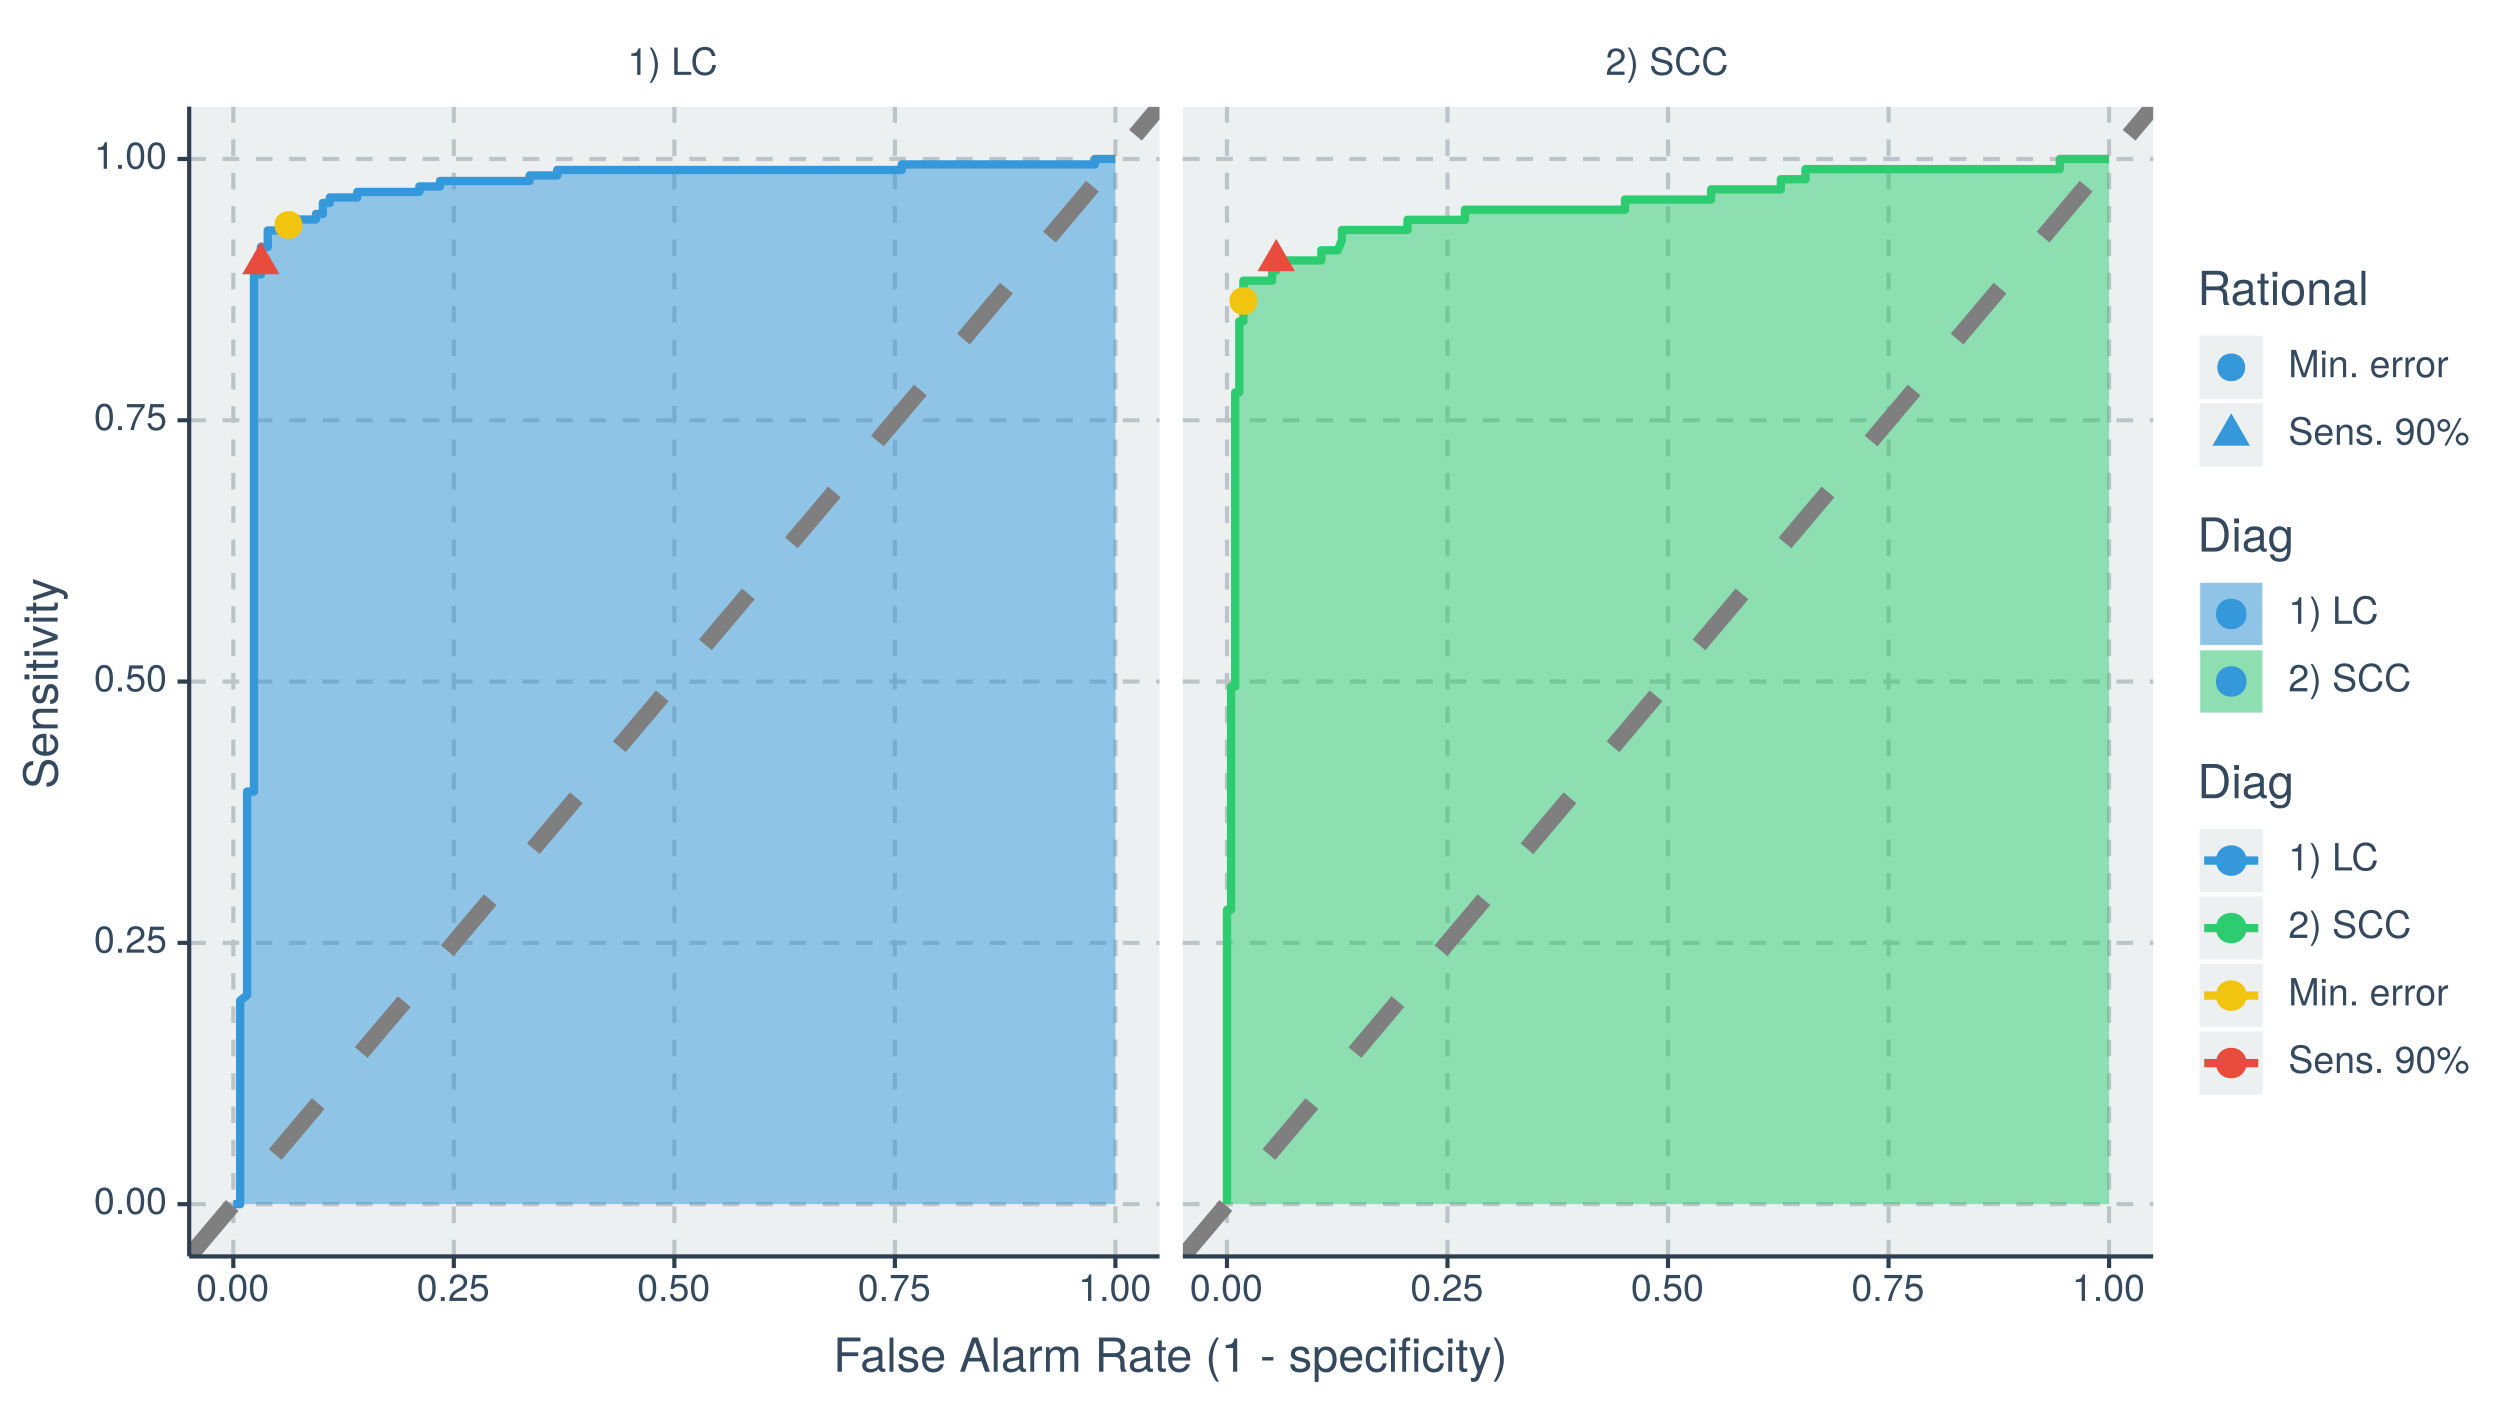 <?xml version="1.0" encoding="UTF-8"?>
<svg xmlns="http://www.w3.org/2000/svg" xmlns:xlink="http://www.w3.org/1999/xlink" width="640pt" height="360pt" viewBox="0 0 640 360" version="1.1">
<defs>
<g>
<symbol overflow="visible" id="glyph0-0">
<path style="stroke:none;" d=""/>
</symbol>
<symbol overflow="visible" id="glyph0-1">
<path style="stroke:none;" d="M 3.328 0 L 3.328 -6.797 L 2.766 -6.797 C 2.469 -5.75 2.281 -5.609 0.984 -5.453 L 0.984 -4.844 L 2.484 -4.844 L 2.484 0 Z M 3.328 0 "/>
</symbol>
<symbol overflow="visible" id="glyph0-2">
<path style="stroke:none;" d="M 2.453 -2.469 C 2.453 -3.984 1.859 -5.734 0.891 -7 L 0.359 -7 C 1.203 -5.625 1.672 -4.016 1.672 -2.469 C 1.672 -0.953 1.203 0.672 0.359 2.031 L 0.891 2.031 C 1.859 0.781 2.453 -0.969 2.453 -2.469 Z M 2.453 -2.469 "/>
</symbol>
<symbol overflow="visible" id="glyph0-3">
<path style="stroke:none;" d=""/>
</symbol>
<symbol overflow="visible" id="glyph0-4">
<path style="stroke:none;" d="M 5.109 0 L 5.109 -0.781 L 1.656 -0.781 L 1.656 -7 L 0.766 -7 L 0.766 0 Z M 5.109 0 "/>
</symbol>
<symbol overflow="visible" id="glyph0-5">
<path style="stroke:none;" d="M 6.5 -2.547 L 5.578 -2.547 C 5.359 -1.234 4.812 -0.609 3.625 -0.609 C 2.234 -0.609 1.359 -1.672 1.359 -3.422 C 1.359 -5.219 2.203 -6.375 3.547 -6.375 C 4.641 -6.375 5.219 -5.891 5.438 -4.828 L 6.344 -4.828 C 6.078 -6.359 5.188 -7.172 3.656 -7.172 C 1.531 -7.172 0.453 -5.453 0.453 -3.422 C 0.453 -1.375 1.562 0.172 3.609 0.172 C 5.328 0.172 6.281 -0.734 6.5 -2.547 Z M 6.5 -2.547 "/>
</symbol>
<symbol overflow="visible" id="glyph0-6">
<path style="stroke:none;" d="M 4.906 -4.812 C 4.906 -5.953 4.016 -6.797 2.719 -6.797 C 1.328 -6.797 0.531 -6.094 0.484 -4.438 L 1.328 -4.438 C 1.391 -5.578 1.859 -6.062 2.703 -6.062 C 3.469 -6.062 4.031 -5.516 4.031 -4.781 C 4.031 -4.25 3.719 -3.797 3.125 -3.438 L 2.234 -2.938 C 0.812 -2.141 0.406 -1.5 0.328 0 L 4.859 0 L 4.859 -0.828 L 1.281 -0.828 C 1.359 -1.391 1.672 -1.75 2.5 -2.234 L 3.469 -2.75 C 4.406 -3.266 4.906 -3.969 4.906 -4.812 Z M 4.906 -4.812 "/>
</symbol>
<symbol overflow="visible" id="glyph0-7">
<path style="stroke:none;" d="M 5.953 -1.922 C 5.953 -2.781 5.422 -3.422 4.469 -3.672 L 2.719 -4.141 C 1.875 -4.359 1.562 -4.641 1.562 -5.188 C 1.562 -5.891 2.188 -6.422 3.125 -6.422 C 4.234 -6.422 4.875 -5.906 4.875 -5 L 5.719 -5 C 5.719 -6.375 4.766 -7.172 3.156 -7.172 C 1.625 -7.172 0.672 -6.328 0.672 -5.062 C 0.672 -4.203 1.125 -3.672 2.047 -3.422 L 3.781 -2.969 C 4.656 -2.734 5.062 -2.375 5.062 -1.828 C 5.062 -1.062 4.484 -0.609 3.281 -0.609 C 1.953 -0.609 1.312 -1.281 1.312 -2.281 L 0.453 -2.281 C 0.453 -0.625 1.578 0.172 3.219 0.172 C 5 0.172 5.953 -0.672 5.953 -1.922 Z M 5.953 -1.922 "/>
</symbol>
<symbol overflow="visible" id="glyph0-8">
<path style="stroke:none;" d="M 4.859 -3.266 C 4.859 -5.625 4.109 -6.797 2.641 -6.797 C 1.172 -6.797 0.406 -5.609 0.406 -3.328 C 0.406 -1.031 1.188 0.141 2.641 0.141 C 4.078 0.141 4.859 -1.031 4.859 -3.266 Z M 4 -3.344 C 4 -1.422 3.562 -0.562 2.625 -0.562 C 1.734 -0.562 1.281 -1.453 1.281 -3.312 C 1.281 -5.188 1.734 -6.047 2.641 -6.047 C 3.547 -6.047 4 -5.172 4 -3.344 Z M 4 -3.344 "/>
</symbol>
<symbol overflow="visible" id="glyph0-9">
<path style="stroke:none;" d="M 1.828 0 L 1.828 -1 L 0.828 -1 L 0.828 0 Z M 1.828 0 "/>
</symbol>
<symbol overflow="visible" id="glyph0-10">
<path style="stroke:none;" d="M 4.922 -2.25 C 4.922 -3.594 4.031 -4.484 2.719 -4.484 C 2.25 -4.484 1.859 -4.359 1.469 -4.062 L 1.734 -5.828 L 4.562 -5.828 L 4.562 -6.656 L 1.062 -6.656 L 0.547 -3.094 L 1.328 -3.094 C 1.719 -3.562 2.047 -3.734 2.578 -3.734 C 3.484 -3.734 4.062 -3.141 4.062 -2.141 C 4.062 -1.156 3.484 -0.609 2.578 -0.609 C 1.828 -0.609 1.375 -0.984 1.188 -1.75 L 0.328 -1.75 C 0.609 -0.391 1.375 0.141 2.594 0.141 C 3.969 0.141 4.922 -0.812 4.922 -2.25 Z M 4.922 -2.25 "/>
</symbol>
<symbol overflow="visible" id="glyph0-11">
<path style="stroke:none;" d="M 4.984 -5.953 L 4.984 -6.656 L 0.438 -6.656 L 0.438 -5.828 L 4.109 -5.828 C 2.766 -4.109 1.797 -2.125 1.328 0 L 2.219 0 C 2.594 -2.203 3.562 -4.25 4.984 -5.953 Z M 4.984 -5.953 "/>
</symbol>
<symbol overflow="visible" id="glyph0-12">
<path style="stroke:none;" d="M 7.297 0 L 7.297 -7 L 6.062 -7 L 4.031 -0.906 L 1.953 -7 L 0.719 -7 L 0.719 0 L 1.562 0 L 1.562 -5.859 L 3.547 0 L 4.484 0 L 6.453 -5.859 L 6.453 0 Z M 7.297 0 "/>
</symbol>
<symbol overflow="visible" id="glyph0-13">
<path style="stroke:none;" d="M 1.469 0 L 1.469 -5.031 L 0.672 -5.031 L 0.672 0 Z M 1.578 -5.781 L 1.578 -6.781 L 0.578 -6.781 L 0.578 -5.781 Z M 1.578 -5.781 "/>
</symbol>
<symbol overflow="visible" id="glyph0-14">
<path style="stroke:none;" d="M 4.672 0 L 4.672 -3.797 C 4.672 -4.641 4.047 -5.172 3.078 -5.172 C 2.328 -5.172 1.859 -4.891 1.406 -4.188 L 1.406 -5.031 L 0.672 -5.031 L 0.672 0 L 1.469 0 L 1.469 -2.766 C 1.469 -3.797 2.031 -4.469 2.844 -4.469 C 3.469 -4.469 3.875 -4.094 3.875 -3.484 L 3.875 0 Z M 4.672 0 "/>
</symbol>
<symbol overflow="visible" id="glyph0-15">
<path style="stroke:none;" d="M 4.922 -2.281 C 4.922 -3.016 4.859 -3.469 4.719 -3.844 C 4.391 -4.672 3.625 -5.172 2.688 -5.172 C 1.281 -5.172 0.391 -4.141 0.391 -2.484 C 0.391 -0.828 1.25 0.141 2.672 0.141 C 3.812 0.141 4.609 -0.516 4.812 -1.531 L 4.016 -1.531 C 3.797 -0.859 3.344 -0.594 2.703 -0.594 C 1.859 -0.594 1.234 -1.125 1.219 -2.281 Z M 4.062 -3 C 4.062 -3 4.062 -2.953 4.062 -2.938 L 1.234 -2.938 C 1.312 -3.828 1.875 -4.438 2.672 -4.438 C 3.469 -4.438 4.062 -3.781 4.062 -3 Z M 4.062 -3 "/>
</symbol>
<symbol overflow="visible" id="glyph0-16">
<path style="stroke:none;" d="M 3.078 -4.328 L 3.078 -5.141 C 2.938 -5.156 2.875 -5.172 2.766 -5.172 C 2.25 -5.172 1.859 -4.859 1.406 -4.109 L 1.406 -5.031 L 0.672 -5.031 L 0.672 0 L 1.469 0 L 1.469 -2.609 C 1.469 -3.734 1.844 -4.312 3.078 -4.328 Z M 3.078 -4.328 "/>
</symbol>
<symbol overflow="visible" id="glyph0-17">
<path style="stroke:none;" d="M 4.891 -2.469 C 4.891 -4.219 4.062 -5.172 2.609 -5.172 C 1.203 -5.172 0.344 -4.203 0.344 -2.516 C 0.344 -0.828 1.188 0.141 2.625 0.141 C 4.031 0.141 4.891 -0.828 4.891 -2.469 Z M 4.062 -2.484 C 4.062 -1.312 3.5 -0.594 2.625 -0.594 C 1.734 -0.594 1.188 -1.297 1.188 -2.516 C 1.188 -3.719 1.734 -4.438 2.625 -4.438 C 3.516 -4.438 4.062 -3.734 4.062 -2.484 Z M 4.062 -2.484 "/>
</symbol>
<symbol overflow="visible" id="glyph0-18">
<path style="stroke:none;" d="M 4.406 -1.406 C 4.406 -2.156 3.984 -2.531 2.984 -2.766 L 2.219 -2.953 C 1.562 -3.109 1.281 -3.312 1.281 -3.672 C 1.281 -4.141 1.703 -4.438 2.344 -4.438 C 3 -4.438 3.344 -4.156 3.359 -3.625 L 4.203 -3.625 C 4.188 -4.609 3.547 -5.172 2.375 -5.172 C 1.203 -5.172 0.453 -4.562 0.453 -3.641 C 0.453 -2.844 0.859 -2.469 2.047 -2.188 L 2.797 -2 C 3.344 -1.875 3.562 -1.703 3.562 -1.344 C 3.562 -0.875 3.094 -0.594 2.391 -0.594 C 1.672 -0.594 1.281 -0.766 1.172 -1.531 L 0.328 -1.531 C 0.359 -0.375 1.016 0.141 2.328 0.141 C 3.594 0.141 4.406 -0.438 4.406 -1.406 Z M 4.406 -1.406 "/>
</symbol>
<symbol overflow="visible" id="glyph0-19">
<path style="stroke:none;" d="M 4.891 -3.562 C 4.891 -5.688 4.141 -6.797 2.594 -6.797 C 1.297 -6.797 0.359 -5.875 0.359 -4.547 C 0.359 -3.281 1.234 -2.422 2.453 -2.422 C 3.094 -2.422 3.562 -2.656 4.016 -3.188 C 4 -1.531 3.469 -0.609 2.5 -0.609 C 1.906 -0.609 1.484 -0.984 1.359 -1.625 L 0.516 -1.625 C 0.672 -0.516 1.406 0.141 2.438 0.141 C 4.031 0.141 4.891 -1.203 4.891 -3.562 Z M 3.969 -4.562 C 3.969 -3.734 3.375 -3.172 2.547 -3.172 C 1.734 -3.172 1.234 -3.703 1.234 -4.609 C 1.234 -5.484 1.797 -6.062 2.578 -6.062 C 3.375 -6.062 3.969 -5.453 3.969 -4.562 Z M 3.969 -4.562 "/>
</symbol>
<symbol overflow="visible" id="glyph0-20">
<path style="stroke:none;" d="M 3.547 -4.906 C 3.547 -5.844 2.828 -6.578 1.906 -6.578 C 1.016 -6.578 0.281 -5.828 0.281 -4.938 C 0.281 -4.031 1.016 -3.297 1.922 -3.297 C 2.812 -3.297 3.547 -4.031 3.547 -4.906 Z M 2.891 -4.922 C 2.891 -4.391 2.453 -3.969 1.922 -3.969 C 1.375 -3.969 0.938 -4.406 0.938 -4.938 C 0.938 -5.469 1.375 -5.906 1.906 -5.906 C 2.453 -5.906 2.891 -5.469 2.891 -4.922 Z M 6.469 -6.797 L 5.844 -6.797 L 2.047 0.188 L 2.688 0.188 Z M 8.234 -1.438 C 8.234 -2.359 7.516 -3.094 6.594 -3.094 C 5.703 -3.094 4.969 -2.344 4.969 -1.453 C 4.969 -0.562 5.703 0.188 6.609 0.188 C 7.5 0.188 8.234 -0.562 8.234 -1.438 Z M 7.578 -1.438 C 7.578 -0.922 7.141 -0.484 6.609 -0.484 C 6.078 -0.484 5.625 -0.922 5.625 -1.453 C 5.625 -1.984 6.078 -2.422 6.594 -2.422 C 7.141 -2.422 7.578 -1.984 7.578 -1.438 Z M 7.578 -1.438 "/>
</symbol>
<symbol overflow="visible" id="glyph1-0">
<path style="stroke:none;" d=""/>
</symbol>
<symbol overflow="visible" id="glyph1-1">
<path style="stroke:none;" d="M 6.953 -7.766 L 6.953 -8.75 L 1.078 -8.75 L 1.078 0 L 2.203 0 L 2.203 -3.984 L 6.375 -3.984 L 6.375 -4.969 L 2.203 -4.969 L 2.203 -7.766 Z M 6.953 -7.766 "/>
</symbol>
<symbol overflow="visible" id="glyph1-2">
<path style="stroke:none;" d="M 6.422 -0.031 L 6.422 -0.781 C 6.312 -0.75 6.266 -0.75 6.203 -0.75 C 5.859 -0.75 5.656 -0.938 5.656 -1.25 L 5.656 -4.75 C 5.656 -5.875 4.844 -6.469 3.297 -6.469 C 1.781 -6.469 0.844 -5.875 0.781 -4.422 L 1.781 -4.422 C 1.875 -5.203 2.328 -5.547 3.266 -5.547 C 4.156 -5.547 4.672 -5.203 4.672 -4.609 L 4.672 -4.344 C 4.672 -3.922 4.422 -3.75 3.625 -3.641 C 2.203 -3.469 1.984 -3.422 1.609 -3.266 C 0.875 -2.969 0.5 -2.406 0.5 -1.625 C 0.5 -0.484 1.297 0.188 2.562 0.188 C 3.375 0.188 4.156 -0.156 4.703 -0.75 C 4.812 -0.266 5.25 0.078 5.734 0.078 C 5.938 0.078 6.094 0.062 6.422 -0.031 Z M 4.672 -2.172 C 4.672 -1.266 3.75 -0.703 2.781 -0.703 C 2 -0.703 1.547 -0.969 1.547 -1.656 C 1.547 -2.312 1.984 -2.609 3.062 -2.766 C 4.109 -2.906 4.328 -2.953 4.672 -3.109 Z M 4.672 -2.172 "/>
</symbol>
<symbol overflow="visible" id="glyph1-3">
<path style="stroke:none;" d="M 1.812 0 L 1.812 -8.75 L 0.812 -8.75 L 0.812 0 Z M 1.812 0 "/>
</symbol>
<symbol overflow="visible" id="glyph1-4">
<path style="stroke:none;" d="M 5.516 -1.766 C 5.516 -2.703 4.984 -3.172 3.734 -3.469 L 2.766 -3.703 C 1.953 -3.891 1.609 -4.156 1.609 -4.594 C 1.609 -5.172 2.125 -5.547 2.938 -5.547 C 3.75 -5.547 4.172 -5.203 4.203 -4.531 L 5.25 -4.531 C 5.25 -5.766 4.422 -6.469 2.969 -6.469 C 1.516 -6.469 0.562 -5.719 0.562 -4.547 C 0.562 -3.562 1.062 -3.094 2.562 -2.734 L 3.484 -2.516 C 4.188 -2.344 4.469 -2.141 4.469 -1.688 C 4.469 -1.094 3.875 -0.75 3 -0.75 C 2.094 -0.75 1.594 -0.953 1.469 -1.922 L 0.406 -1.922 C 0.453 -0.469 1.266 0.188 2.922 0.188 C 4.5 0.188 5.516 -0.547 5.516 -1.766 Z M 5.516 -1.766 "/>
</symbol>
<symbol overflow="visible" id="glyph1-5">
<path style="stroke:none;" d="M 6.156 -2.859 C 6.156 -3.766 6.078 -4.344 5.906 -4.812 C 5.5 -5.844 4.531 -6.469 3.359 -6.469 C 1.609 -6.469 0.484 -5.172 0.484 -3.109 C 0.484 -1.047 1.578 0.188 3.344 0.188 C 4.781 0.188 5.766 -0.641 6.031 -1.906 L 5.016 -1.906 C 4.734 -1.078 4.172 -0.75 3.375 -0.75 C 2.328 -0.75 1.547 -1.422 1.531 -2.859 Z M 5.094 -3.75 C 5.094 -3.75 5.094 -3.703 5.078 -3.672 L 1.547 -3.672 C 1.625 -4.781 2.344 -5.547 3.344 -5.547 C 4.328 -5.547 5.094 -4.734 5.094 -3.75 Z M 5.094 -3.75 "/>
</symbol>
<symbol overflow="visible" id="glyph1-6">
<path style="stroke:none;" d=""/>
</symbol>
<symbol overflow="visible" id="glyph1-7">
<path style="stroke:none;" d="M 7.844 0 L 4.766 -8.75 L 3.328 -8.75 L 0.203 0 L 1.391 0 L 2.312 -2.625 L 5.688 -2.625 L 6.594 0 Z M 5.375 -3.562 L 2.594 -3.562 L 4.031 -7.547 Z M 5.375 -3.562 "/>
</symbol>
<symbol overflow="visible" id="glyph1-8">
<path style="stroke:none;" d="M 3.859 -5.406 L 3.859 -6.438 C 3.688 -6.453 3.594 -6.469 3.469 -6.469 C 2.812 -6.469 2.328 -6.078 1.75 -5.141 L 1.75 -6.281 L 0.844 -6.281 L 0.844 0 L 1.844 0 L 1.844 -3.266 C 1.844 -4.688 2.297 -5.391 3.859 -5.406 Z M 3.859 -5.406 "/>
</symbol>
<symbol overflow="visible" id="glyph1-9">
<path style="stroke:none;" d="M 9.125 0 L 9.125 -4.719 C 9.125 -5.844 8.5 -6.469 7.312 -6.469 C 6.484 -6.469 5.969 -6.219 5.391 -5.516 C 5.016 -6.188 4.516 -6.469 3.703 -6.469 C 2.859 -6.469 2.297 -6.156 1.766 -5.406 L 1.766 -6.281 L 0.859 -6.281 L 0.859 0 L 1.844 0 L 1.844 -3.953 C 1.844 -4.859 2.516 -5.594 3.328 -5.594 C 4.062 -5.594 4.484 -5.141 4.484 -4.328 L 4.484 0 L 5.484 0 L 5.484 -3.953 C 5.484 -4.859 6.156 -5.594 6.969 -5.594 C 7.703 -5.594 8.125 -5.125 8.125 -4.328 L 8.125 0 Z M 9.125 0 "/>
</symbol>
<symbol overflow="visible" id="glyph1-10">
<path style="stroke:none;" d="M 8.141 0 L 8.141 -0.281 C 7.734 -0.562 7.625 -0.875 7.625 -2.047 C 7.594 -3.484 7.375 -3.906 6.438 -4.312 C 7.422 -4.797 7.812 -5.406 7.812 -6.406 C 7.812 -7.922 6.859 -8.75 5.141 -8.75 L 1.109 -8.75 L 1.109 0 L 2.234 0 L 2.234 -3.766 L 5.109 -3.766 C 6.094 -3.766 6.562 -3.281 6.547 -2.203 L 6.547 -1.422 C 6.531 -0.891 6.641 -0.359 6.797 0 Z M 6.641 -6.25 C 6.641 -5.219 6.125 -4.75 4.938 -4.75 L 2.234 -4.75 L 2.234 -7.766 L 4.938 -7.766 C 6.188 -7.766 6.641 -7.234 6.641 -6.25 Z M 6.641 -6.25 "/>
</symbol>
<symbol overflow="visible" id="glyph1-11">
<path style="stroke:none;" d="M 3.047 0 L 3.047 -0.844 C 2.922 -0.797 2.766 -0.797 2.562 -0.797 C 2.141 -0.797 2.016 -0.906 2.016 -1.359 L 2.016 -5.469 L 3.047 -5.469 L 3.047 -6.281 L 2.016 -6.281 L 2.016 -8.016 L 1.016 -8.016 L 1.016 -6.281 L 0.172 -6.281 L 0.172 -5.469 L 1.016 -5.469 L 1.016 -0.906 C 1.016 -0.281 1.453 0.078 2.234 0.078 C 2.469 0.078 2.719 0.062 3.047 0 Z M 3.047 0 "/>
</symbol>
<symbol overflow="visible" id="glyph1-12">
<path style="stroke:none;" d="M 3.484 2.547 C 2.438 0.828 1.844 -1.188 1.844 -3.109 C 1.844 -5.016 2.438 -7.047 3.484 -8.75 L 2.828 -8.75 C 1.625 -7.172 0.875 -4.984 0.875 -3.109 C 0.875 -1.219 1.625 0.969 2.828 2.547 Z M 3.484 2.547 "/>
</symbol>
<symbol overflow="visible" id="glyph1-13">
<path style="stroke:none;" d="M 4.156 0 L 4.156 -8.516 L 3.469 -8.516 C 3.094 -7.203 2.859 -7.016 1.219 -6.812 L 1.219 -6.062 L 3.109 -6.062 L 3.109 0 Z M 4.156 0 "/>
</symbol>
<symbol overflow="visible" id="glyph1-14">
<path style="stroke:none;" d="M 3.406 -2.875 L 3.406 -3.75 L 0.547 -3.75 L 0.547 -2.875 Z M 3.406 -2.875 "/>
</symbol>
<symbol overflow="visible" id="glyph1-15">
<path style="stroke:none;" d="M 6.281 -3.078 C 6.281 -5.203 5.25 -6.469 3.578 -6.469 C 2.719 -6.469 2.047 -6.078 1.578 -5.344 L 1.578 -6.281 L 0.656 -6.281 L 0.656 2.609 L 1.656 2.609 L 1.656 -0.75 C 2.188 -0.109 2.766 0.188 3.594 0.188 C 5.203 0.188 6.281 -1.078 6.281 -3.078 Z M 5.234 -3.109 C 5.234 -1.688 4.5 -0.75 3.406 -0.75 C 2.359 -0.75 1.656 -1.625 1.656 -3.094 C 1.656 -4.578 2.359 -5.531 3.406 -5.531 C 4.516 -5.531 5.234 -4.609 5.234 -3.109 Z M 5.234 -3.109 "/>
</symbol>
<symbol overflow="visible" id="glyph1-16">
<path style="stroke:none;" d="M 5.719 -2.156 L 4.719 -2.156 C 4.547 -1.156 4.031 -0.75 3.188 -0.75 C 2.078 -0.75 1.422 -1.594 1.422 -3.078 C 1.422 -4.656 2.062 -5.547 3.156 -5.547 C 4 -5.547 4.531 -5.047 4.641 -4.172 L 5.656 -4.172 C 5.531 -5.719 4.578 -6.469 3.172 -6.469 C 1.469 -6.469 0.375 -5.172 0.375 -3.078 C 0.375 -1.062 1.453 0.188 3.156 0.188 C 4.656 0.188 5.609 -0.719 5.719 -2.156 Z M 5.719 -2.156 "/>
</symbol>
<symbol overflow="visible" id="glyph1-17">
<path style="stroke:none;" d="M 1.844 0 L 1.844 -6.281 L 0.844 -6.281 L 0.844 0 Z M 1.969 -7.234 L 1.969 -8.484 L 0.719 -8.484 L 0.719 -7.234 Z M 1.969 -7.234 "/>
</symbol>
<symbol overflow="visible" id="glyph1-18">
<path style="stroke:none;" d="M 3.094 -5.469 L 3.094 -6.281 L 2.047 -6.281 L 2.047 -7.266 C 2.047 -7.688 2.297 -7.906 2.75 -7.906 C 2.828 -7.906 2.875 -7.906 3.094 -7.891 L 3.094 -8.719 C 2.875 -8.766 2.734 -8.781 2.531 -8.781 C 1.609 -8.781 1.062 -8.25 1.062 -7.359 L 1.062 -6.281 L 0.219 -6.281 L 0.219 -5.469 L 1.062 -5.469 L 1.062 0 L 2.047 0 L 2.047 -5.469 Z M 5.141 0 L 5.141 -6.281 L 4.156 -6.281 L 4.156 0 Z M 5.281 -7.234 L 5.281 -8.484 L 4.031 -8.484 L 4.031 -7.234 Z M 5.281 -7.234 "/>
</symbol>
<symbol overflow="visible" id="glyph1-19">
<path style="stroke:none;" d="M 5.734 -6.281 L 4.656 -6.281 L 2.922 -1.391 L 1.312 -6.281 L 0.234 -6.281 L 2.359 0.031 L 1.984 1.016 C 1.812 1.469 1.609 1.625 1.172 1.625 C 1.031 1.625 0.859 1.609 0.641 1.562 L 0.641 2.453 C 0.859 2.562 1.062 2.609 1.312 2.609 C 2.031 2.609 2.609 2.219 2.938 1.312 Z M 5.734 -6.281 "/>
</symbol>
<symbol overflow="visible" id="glyph1-20">
<path style="stroke:none;" d="M 3.078 -3.094 C 3.078 -4.984 2.312 -7.172 1.109 -8.75 L 0.453 -8.75 C 1.516 -7.031 2.094 -5.016 2.094 -3.094 C 2.094 -1.188 1.516 0.844 0.453 2.547 L 1.109 2.547 C 2.312 0.969 3.078 -1.219 3.078 -3.094 Z M 3.078 -3.094 "/>
</symbol>
<symbol overflow="visible" id="glyph1-21">
<path style="stroke:none;" d="M 6.125 -3.094 C 6.125 -5.266 5.078 -6.469 3.266 -6.469 C 1.5 -6.469 0.438 -5.25 0.438 -3.141 C 0.438 -1.031 1.484 0.188 3.281 0.188 C 5.047 0.188 6.125 -1.031 6.125 -3.094 Z M 5.078 -3.109 C 5.078 -1.625 4.375 -0.75 3.281 -0.75 C 2.156 -0.75 1.469 -1.625 1.469 -3.141 C 1.469 -4.656 2.156 -5.547 3.281 -5.547 C 4.406 -5.547 5.078 -4.672 5.078 -3.109 Z M 5.078 -3.109 "/>
</symbol>
<symbol overflow="visible" id="glyph1-22">
<path style="stroke:none;" d="M 5.844 0 L 5.844 -4.75 C 5.844 -5.797 5.062 -6.469 3.859 -6.469 C 2.922 -6.469 2.312 -6.109 1.766 -5.234 L 1.766 -6.281 L 0.844 -6.281 L 0.844 0 L 1.844 0 L 1.844 -3.469 C 1.844 -4.75 2.531 -5.594 3.547 -5.594 C 4.344 -5.594 4.844 -5.109 4.844 -4.359 L 4.844 0 Z M 5.844 0 "/>
</symbol>
<symbol overflow="visible" id="glyph1-23">
<path style="stroke:none;" d="M 8 -4.375 C 8 -7.094 6.656 -8.75 4.438 -8.75 L 1.062 -8.75 L 1.062 0 L 4.438 0 C 6.641 0 8 -1.656 8 -4.375 Z M 6.891 -4.375 C 6.891 -2.156 5.969 -0.984 4.25 -0.984 L 2.188 -0.984 L 2.188 -7.766 L 4.25 -7.766 C 5.969 -7.766 6.891 -6.594 6.891 -4.375 Z M 6.891 -4.375 "/>
</symbol>
<symbol overflow="visible" id="glyph1-24">
<path style="stroke:none;" d="M 5.875 -1.031 L 5.875 -6.281 L 4.938 -6.281 L 4.938 -5.375 C 4.438 -6.125 3.828 -6.469 3.031 -6.469 C 1.422 -6.469 0.344 -5.125 0.344 -3.078 C 0.344 -1.109 1.469 0.188 2.938 0.188 C 3.734 0.188 4.281 -0.156 4.938 -0.953 L 4.938 -0.531 C 4.938 1.141 4.266 1.781 3.094 1.781 C 2.297 1.781 1.688 1.484 1.578 0.719 L 0.547 0.719 C 0.656 1.906 1.578 2.609 3.062 2.609 C 5.031 2.609 5.875 1.734 5.875 -1.031 Z M 4.844 -3.109 C 4.844 -1.609 4.203 -0.75 3.141 -0.75 C 2.047 -0.75 1.391 -1.625 1.391 -3.141 C 1.391 -4.656 2.062 -5.547 3.125 -5.547 C 4.219 -5.547 4.844 -4.625 4.844 -3.109 Z M 4.844 -3.109 "/>
</symbol>
<symbol overflow="visible" id="glyph2-0">
<path style="stroke:none;" d=""/>
</symbol>
<symbol overflow="visible" id="glyph2-1">
<path style="stroke:none;" d="M -2.406 -7.453 C -3.484 -7.453 -4.266 -6.781 -4.594 -5.594 L -5.188 -3.391 C -5.453 -2.344 -5.812 -1.953 -6.484 -1.953 C -7.375 -1.953 -8.031 -2.734 -8.031 -3.906 C -8.031 -5.297 -7.391 -6.094 -6.25 -6.094 L -6.25 -7.156 C -7.969 -7.156 -8.969 -5.969 -8.969 -3.953 C -8.969 -2.031 -7.906 -0.844 -6.328 -0.844 C -5.25 -0.844 -4.578 -1.406 -4.281 -2.562 L -3.703 -4.734 C -3.422 -5.828 -2.969 -6.344 -2.297 -6.344 C -1.328 -6.344 -0.766 -5.609 -0.766 -4.109 C -0.766 -2.453 -1.594 -1.625 -2.844 -1.625 L -2.844 -0.578 C -0.781 -0.578 0.219 -1.969 0.219 -4.031 C 0.219 -6.25 -0.844 -7.453 -2.406 -7.453 Z M -2.406 -7.453 "/>
</symbol>
<symbol overflow="visible" id="glyph2-2">
<path style="stroke:none;" d="M -2.859 -6.156 C -3.766 -6.156 -4.344 -6.078 -4.812 -5.906 C -5.844 -5.5 -6.469 -4.531 -6.469 -3.359 C -6.469 -1.609 -5.172 -0.484 -3.109 -0.484 C -1.047 -0.484 0.188 -1.578 0.188 -3.344 C 0.188 -4.781 -0.641 -5.766 -1.906 -6.031 L -1.906 -5.016 C -1.078 -4.734 -0.75 -4.172 -0.75 -3.375 C -0.75 -2.328 -1.422 -1.547 -2.859 -1.531 Z M -3.75 -5.094 C -3.75 -5.094 -3.703 -5.094 -3.672 -5.078 L -3.672 -1.547 C -4.781 -1.625 -5.547 -2.344 -5.547 -3.344 C -5.547 -4.328 -4.734 -5.094 -3.75 -5.094 Z M -3.75 -5.094 "/>
</symbol>
<symbol overflow="visible" id="glyph2-3">
<path style="stroke:none;" d="M 0 -5.844 L -4.75 -5.844 C -5.797 -5.844 -6.469 -5.062 -6.469 -3.859 C -6.469 -2.922 -6.109 -2.312 -5.234 -1.766 L -6.281 -1.766 L -6.281 -0.844 L 0 -0.844 L 0 -1.844 L -3.469 -1.844 C -4.75 -1.844 -5.594 -2.531 -5.594 -3.547 C -5.594 -4.344 -5.109 -4.844 -4.359 -4.844 L 0 -4.844 Z M 0 -5.844 "/>
</symbol>
<symbol overflow="visible" id="glyph2-4">
<path style="stroke:none;" d="M -1.766 -5.516 C -2.703 -5.516 -3.172 -4.984 -3.469 -3.734 L -3.703 -2.766 C -3.891 -1.953 -4.156 -1.609 -4.594 -1.609 C -5.172 -1.609 -5.547 -2.125 -5.547 -2.938 C -5.547 -3.75 -5.203 -4.172 -4.531 -4.203 L -4.531 -5.25 C -5.766 -5.25 -6.469 -4.422 -6.469 -2.969 C -6.469 -1.516 -5.719 -0.562 -4.547 -0.562 C -3.562 -0.562 -3.094 -1.062 -2.734 -2.562 L -2.516 -3.484 C -2.344 -4.188 -2.141 -4.469 -1.688 -4.469 C -1.094 -4.469 -0.75 -3.875 -0.75 -3 C -0.75 -2.094 -0.953 -1.594 -1.922 -1.469 L -1.922 -0.406 C -0.469 -0.453 0.188 -1.266 0.188 -2.922 C 0.188 -4.5 -0.547 -5.516 -1.766 -5.516 Z M -1.766 -5.516 "/>
</symbol>
<symbol overflow="visible" id="glyph2-5">
<path style="stroke:none;" d="M 0 -1.844 L -6.281 -1.844 L -6.281 -0.844 L 0 -0.844 Z M -7.234 -1.969 L -8.484 -1.969 L -8.484 -0.719 L -7.234 -0.719 Z M -7.234 -1.969 "/>
</symbol>
<symbol overflow="visible" id="glyph2-6">
<path style="stroke:none;" d="M 0 -3.047 L -0.844 -3.047 C -0.797 -2.922 -0.797 -2.766 -0.797 -2.562 C -0.797 -2.141 -0.906 -2.016 -1.359 -2.016 L -5.469 -2.016 L -5.469 -3.047 L -6.281 -3.047 L -6.281 -2.016 L -8.016 -2.016 L -8.016 -1.016 L -6.281 -1.016 L -6.281 -0.172 L -5.469 -0.172 L -5.469 -1.016 L -0.906 -1.016 C -0.281 -1.016 0.078 -1.453 0.078 -2.234 C 0.078 -2.469 0.062 -2.719 0 -3.047 Z M 0 -3.047 "/>
</symbol>
<symbol overflow="visible" id="glyph2-7">
<path style="stroke:none;" d="M -6.281 -5.828 L -6.281 -4.703 L -1.188 -2.922 L -6.281 -1.25 L -6.281 -0.125 L 0 -2.328 L 0 -3.422 Z M -6.281 -5.828 "/>
</symbol>
<symbol overflow="visible" id="glyph2-8">
<path style="stroke:none;" d="M -6.281 -5.734 L -6.281 -4.656 L -1.391 -2.922 L -6.281 -1.312 L -6.281 -0.234 L 0.031 -2.359 L 1.016 -1.984 C 1.469 -1.812 1.625 -1.609 1.625 -1.172 C 1.625 -1.031 1.609 -0.859 1.562 -0.641 L 2.453 -0.641 C 2.562 -0.859 2.609 -1.062 2.609 -1.312 C 2.609 -2.031 2.219 -2.609 1.312 -2.938 Z M -6.281 -5.734 "/>
</symbol>
</g>
<clipPath id="clip1">
  <path d="M 48.434 27.312 L 296.836 27.312 L 296.836 321.645 L 48.434 321.645 Z M 48.434 27.312 "/>
</clipPath>
<clipPath id="clip2">
  <path d="M 48.434 307 L 296.836 307 L 296.836 309 L 48.434 309 Z M 48.434 307 "/>
</clipPath>
<clipPath id="clip3">
  <path d="M 48.434 240 L 296.836 240 L 296.836 242 L 48.434 242 Z M 48.434 240 "/>
</clipPath>
<clipPath id="clip4">
  <path d="M 48.434 173 L 296.836 173 L 296.836 176 L 48.434 176 Z M 48.434 173 "/>
</clipPath>
<clipPath id="clip5">
  <path d="M 48.434 107 L 296.836 107 L 296.836 109 L 48.434 109 Z M 48.434 107 "/>
</clipPath>
<clipPath id="clip6">
  <path d="M 48.434 40 L 296.836 40 L 296.836 42 L 48.434 42 Z M 48.434 40 "/>
</clipPath>
<clipPath id="clip7">
  <path d="M 59 27.312 L 61 27.312 L 61 321.645 L 59 321.645 Z M 59 27.312 "/>
</clipPath>
<clipPath id="clip8">
  <path d="M 115 27.312 L 117 27.312 L 117 321.645 L 115 321.645 Z M 115 27.312 "/>
</clipPath>
<clipPath id="clip9">
  <path d="M 172 27.312 L 174 27.312 L 174 321.645 L 172 321.645 Z M 172 27.312 "/>
</clipPath>
<clipPath id="clip10">
  <path d="M 228 27.312 L 230 27.312 L 230 321.645 L 228 321.645 Z M 228 27.312 "/>
</clipPath>
<clipPath id="clip11">
  <path d="M 285 27.312 L 287 27.312 L 287 321.645 L 285 321.645 Z M 285 27.312 "/>
</clipPath>
<clipPath id="clip12">
  <path d="M 48.434 27.312 L 296.836 27.312 L 296.836 321.645 L 48.434 321.645 Z M 48.434 27.312 "/>
</clipPath>
<clipPath id="clip13">
  <path d="M 302.812 27.312 L 551.215 27.312 L 551.215 321.645 L 302.812 321.645 Z M 302.812 27.312 "/>
</clipPath>
<clipPath id="clip14">
  <path d="M 302.812 307 L 551.215 307 L 551.215 309 L 302.812 309 Z M 302.812 307 "/>
</clipPath>
<clipPath id="clip15">
  <path d="M 302.812 240 L 551.215 240 L 551.215 242 L 302.812 242 Z M 302.812 240 "/>
</clipPath>
<clipPath id="clip16">
  <path d="M 302.812 173 L 551.215 173 L 551.215 176 L 302.812 176 Z M 302.812 173 "/>
</clipPath>
<clipPath id="clip17">
  <path d="M 302.812 107 L 551.215 107 L 551.215 109 L 302.812 109 Z M 302.812 107 "/>
</clipPath>
<clipPath id="clip18">
  <path d="M 302.812 40 L 551.215 40 L 551.215 42 L 302.812 42 Z M 302.812 40 "/>
</clipPath>
<clipPath id="clip19">
  <path d="M 313 27.312 L 315 27.312 L 315 321.645 L 313 321.645 Z M 313 27.312 "/>
</clipPath>
<clipPath id="clip20">
  <path d="M 370 27.312 L 372 27.312 L 372 321.645 L 370 321.645 Z M 370 27.312 "/>
</clipPath>
<clipPath id="clip21">
  <path d="M 426 27.312 L 428 27.312 L 428 321.645 L 426 321.645 Z M 426 27.312 "/>
</clipPath>
<clipPath id="clip22">
  <path d="M 482 27.312 L 485 27.312 L 485 321.645 L 482 321.645 Z M 482 27.312 "/>
</clipPath>
<clipPath id="clip23">
  <path d="M 539 27.312 L 541 27.312 L 541 321.645 L 539 321.645 Z M 539 27.312 "/>
</clipPath>
<clipPath id="clip24">
  <path d="M 302.812 27.312 L 551.215 27.312 L 551.215 321.645 L 302.812 321.645 Z M 302.812 27.312 "/>
</clipPath>
<clipPath id="clip25">
  <path d="M 48.434 5.977 L 296.836 5.977 L 296.836 27.312 L 48.434 27.312 Z M 48.434 5.977 "/>
</clipPath>
<clipPath id="clip26">
  <path d="M 302.812 5.977 L 551.215 5.977 L 551.215 27.312 L 302.812 27.312 Z M 302.812 5.977 "/>
</clipPath>
</defs>
<g id="surface142">
<rect x="0" y="0" width="640" height="360" style="fill:rgb(100%,100%,100%);fill-opacity:1;stroke:none;"/>
<path style="fill:none;stroke-width:1.067;stroke-linecap:round;stroke-linejoin:round;stroke:rgb(100%,100%,100%);stroke-opacity:1;stroke-miterlimit:10;" d="M 0 360 L 640 360 L 640 0 L 0 0 Z M 0 360 "/>
<g clip-path="url(#clip1)" clip-rule="nonzero">
<path style=" stroke:none;fill-rule:nonzero;fill:rgb(92.549%,94.118%,94.51%);fill-opacity:1;" d="M 48.434 321.645 L 296.836 321.645 L 296.836 27.312 L 48.434 27.312 Z M 48.434 321.645 "/>
</g>
<g clip-path="url(#clip2)" clip-rule="nonzero">
<path style="fill:none;stroke-width:1.067;stroke-linecap:butt;stroke-linejoin:round;stroke:rgb(74.118%,76.471%,78.039%);stroke-opacity:1;stroke-dasharray:4.268,4.268;stroke-miterlimit:10;" d="M 48.434 308.266 L 296.836 308.266 "/>
</g>
<g clip-path="url(#clip3)" clip-rule="nonzero">
<path style="fill:none;stroke-width:1.067;stroke-linecap:butt;stroke-linejoin:round;stroke:rgb(74.118%,76.471%,78.039%);stroke-opacity:1;stroke-dasharray:4.268,4.268;stroke-miterlimit:10;" d="M 48.434 241.371 L 296.836 241.371 "/>
</g>
<g clip-path="url(#clip4)" clip-rule="nonzero">
<path style="fill:none;stroke-width:1.067;stroke-linecap:butt;stroke-linejoin:round;stroke:rgb(74.118%,76.471%,78.039%);stroke-opacity:1;stroke-dasharray:4.268,4.268;stroke-miterlimit:10;" d="M 48.434 174.48 L 296.836 174.48 "/>
</g>
<g clip-path="url(#clip5)" clip-rule="nonzero">
<path style="fill:none;stroke-width:1.067;stroke-linecap:butt;stroke-linejoin:round;stroke:rgb(74.118%,76.471%,78.039%);stroke-opacity:1;stroke-dasharray:4.268,4.268;stroke-miterlimit:10;" d="M 48.434 107.586 L 296.836 107.586 "/>
</g>
<g clip-path="url(#clip6)" clip-rule="nonzero">
<path style="fill:none;stroke-width:1.067;stroke-linecap:butt;stroke-linejoin:round;stroke:rgb(74.118%,76.471%,78.039%);stroke-opacity:1;stroke-dasharray:4.268,4.268;stroke-miterlimit:10;" d="M 48.434 40.691 L 296.836 40.691 "/>
</g>
<g clip-path="url(#clip7)" clip-rule="nonzero">
<path style="fill:none;stroke-width:1.067;stroke-linecap:butt;stroke-linejoin:round;stroke:rgb(74.118%,76.471%,78.039%);stroke-opacity:1;stroke-dasharray:4.268,4.268;stroke-miterlimit:10;" d="M 59.727 321.645 L 59.727 27.312 "/>
</g>
<g clip-path="url(#clip8)" clip-rule="nonzero">
<path style="fill:none;stroke-width:1.067;stroke-linecap:butt;stroke-linejoin:round;stroke:rgb(74.118%,76.471%,78.039%);stroke-opacity:1;stroke-dasharray:4.268,4.268;stroke-miterlimit:10;" d="M 116.18 321.645 L 116.18 27.312 "/>
</g>
<g clip-path="url(#clip9)" clip-rule="nonzero">
<path style="fill:none;stroke-width:1.067;stroke-linecap:butt;stroke-linejoin:round;stroke:rgb(74.118%,76.471%,78.039%);stroke-opacity:1;stroke-dasharray:4.268,4.268;stroke-miterlimit:10;" d="M 172.637 321.645 L 172.637 27.312 "/>
</g>
<g clip-path="url(#clip10)" clip-rule="nonzero">
<path style="fill:none;stroke-width:1.067;stroke-linecap:butt;stroke-linejoin:round;stroke:rgb(74.118%,76.471%,78.039%);stroke-opacity:1;stroke-dasharray:4.268,4.268;stroke-miterlimit:10;" d="M 229.09 321.645 L 229.09 27.312 "/>
</g>
<g clip-path="url(#clip11)" clip-rule="nonzero">
<path style="fill:none;stroke-width:1.067;stroke-linecap:butt;stroke-linejoin:round;stroke:rgb(74.118%,76.471%,78.039%);stroke-opacity:1;stroke-dasharray:4.268,4.268;stroke-miterlimit:10;" d="M 285.547 321.645 L 285.547 27.312 "/>
</g>
<path style=" stroke:none;fill-rule:nonzero;fill:rgb(20.392%,59.608%,85.882%);fill-opacity:0.502;" d="M 59.727 308.266 L 61.488 308.266 L 61.488 256.16 L 63.254 254.75 L 63.254 202.645 L 65.02 202.645 L 65.02 70.266 L 66.781 70.266 L 66.781 63.223 L 68.547 63.223 L 68.547 59 L 73.84 59 L 73.84 56.184 L 80.898 56.184 L 80.898 54.773 L 82.66 54.773 L 82.66 51.957 L 84.426 51.957 L 84.426 50.551 L 91.48 50.551 L 91.48 49.141 L 107.359 49.141 L 107.359 47.734 L 112.652 47.734 L 112.652 46.324 L 135.586 46.324 L 135.586 44.918 L 142.645 44.918 L 142.645 43.508 L 230.855 43.508 L 230.855 42.102 L 280.254 42.102 L 280.254 40.691 L 285.547 40.691 L 285.547 308.266 Z M 59.727 308.266 "/>
<path style="fill:none;stroke-width:2.134;stroke-linecap:butt;stroke-linejoin:round;stroke:rgb(20.392%,59.608%,85.882%);stroke-opacity:1;stroke-miterlimit:10;" d="M 59.727 308.266 L 61.488 308.266 L 61.488 256.16 L 63.254 254.75 L 63.254 202.645 L 65.02 202.645 L 65.02 70.266 L 66.781 70.266 L 66.781 63.223 L 68.547 63.223 L 68.547 59 L 73.84 59 L 73.84 56.184 L 80.898 56.184 L 80.898 54.773 L 82.66 54.773 L 82.66 51.957 L 84.426 51.957 L 84.426 50.551 L 91.48 50.551 L 91.48 49.141 L 107.359 49.141 L 107.359 47.734 L 112.652 47.734 L 112.652 46.324 L 135.586 46.324 L 135.586 44.918 L 142.645 44.918 L 142.645 43.508 L 230.855 43.508 L 230.855 42.102 L 280.254 42.102 L 280.254 40.691 L 285.547 40.691 "/>
<g clip-path="url(#clip12)" clip-rule="nonzero">
<path style="fill:none;stroke-width:4.268;stroke-linecap:butt;stroke-linejoin:round;stroke:rgb(49.804%,49.804%,49.804%);stroke-opacity:1;stroke-dasharray:17.072,17.072;stroke-miterlimit:10;" d="M 48.434 321.645 L 296.836 27.312 "/>
</g>
<path style=" stroke:none;fill-rule:nonzero;fill:rgb(94.51%,76.863%,5.882%);fill-opacity:1;" d="M 77.395 57.59 C 77.395 62.332 70.285 62.332 70.285 57.59 C 70.285 52.852 77.395 52.852 77.395 57.59 "/>
<path style=" stroke:none;fill-rule:nonzero;fill:rgb(90.588%,29.804%,23.529%);fill-opacity:1;" d="M 66.781 61.922 L 71.57 70.215 L 61.996 70.215 Z M 66.781 61.922 "/>
<g clip-path="url(#clip13)" clip-rule="nonzero">
<path style=" stroke:none;fill-rule:nonzero;fill:rgb(92.549%,94.118%,94.51%);fill-opacity:1;" d="M 302.812 321.645 L 551.215 321.645 L 551.215 27.312 L 302.812 27.312 Z M 302.812 321.645 "/>
</g>
<g clip-path="url(#clip14)" clip-rule="nonzero">
<path style="fill:none;stroke-width:1.067;stroke-linecap:butt;stroke-linejoin:round;stroke:rgb(74.118%,76.471%,78.039%);stroke-opacity:1;stroke-dasharray:4.268,4.268;stroke-miterlimit:10;" d="M 302.812 308.266 L 551.215 308.266 "/>
</g>
<g clip-path="url(#clip15)" clip-rule="nonzero">
<path style="fill:none;stroke-width:1.067;stroke-linecap:butt;stroke-linejoin:round;stroke:rgb(74.118%,76.471%,78.039%);stroke-opacity:1;stroke-dasharray:4.268,4.268;stroke-miterlimit:10;" d="M 302.812 241.371 L 551.215 241.371 "/>
</g>
<g clip-path="url(#clip16)" clip-rule="nonzero">
<path style="fill:none;stroke-width:1.067;stroke-linecap:butt;stroke-linejoin:round;stroke:rgb(74.118%,76.471%,78.039%);stroke-opacity:1;stroke-dasharray:4.268,4.268;stroke-miterlimit:10;" d="M 302.812 174.48 L 551.215 174.48 "/>
</g>
<g clip-path="url(#clip17)" clip-rule="nonzero">
<path style="fill:none;stroke-width:1.067;stroke-linecap:butt;stroke-linejoin:round;stroke:rgb(74.118%,76.471%,78.039%);stroke-opacity:1;stroke-dasharray:4.268,4.268;stroke-miterlimit:10;" d="M 302.812 107.586 L 551.215 107.586 "/>
</g>
<g clip-path="url(#clip18)" clip-rule="nonzero">
<path style="fill:none;stroke-width:1.067;stroke-linecap:butt;stroke-linejoin:round;stroke:rgb(74.118%,76.471%,78.039%);stroke-opacity:1;stroke-dasharray:4.268,4.268;stroke-miterlimit:10;" d="M 302.812 40.691 L 551.215 40.691 "/>
</g>
<g clip-path="url(#clip19)" clip-rule="nonzero">
<path style="fill:none;stroke-width:1.067;stroke-linecap:butt;stroke-linejoin:round;stroke:rgb(74.118%,76.471%,78.039%);stroke-opacity:1;stroke-dasharray:4.268,4.268;stroke-miterlimit:10;" d="M 314.105 321.645 L 314.105 27.312 "/>
</g>
<g clip-path="url(#clip20)" clip-rule="nonzero">
<path style="fill:none;stroke-width:1.067;stroke-linecap:butt;stroke-linejoin:round;stroke:rgb(74.118%,76.471%,78.039%);stroke-opacity:1;stroke-dasharray:4.268,4.268;stroke-miterlimit:10;" d="M 370.559 321.645 L 370.559 27.312 "/>
</g>
<g clip-path="url(#clip21)" clip-rule="nonzero">
<path style="fill:none;stroke-width:1.067;stroke-linecap:butt;stroke-linejoin:round;stroke:rgb(74.118%,76.471%,78.039%);stroke-opacity:1;stroke-dasharray:4.268,4.268;stroke-miterlimit:10;" d="M 427.016 321.645 L 427.016 27.312 "/>
</g>
<g clip-path="url(#clip22)" clip-rule="nonzero">
<path style="fill:none;stroke-width:1.067;stroke-linecap:butt;stroke-linejoin:round;stroke:rgb(74.118%,76.471%,78.039%);stroke-opacity:1;stroke-dasharray:4.268,4.268;stroke-miterlimit:10;" d="M 483.469 321.645 L 483.469 27.312 "/>
</g>
<g clip-path="url(#clip23)" clip-rule="nonzero">
<path style="fill:none;stroke-width:1.067;stroke-linecap:butt;stroke-linejoin:round;stroke:rgb(74.118%,76.471%,78.039%);stroke-opacity:1;stroke-dasharray:4.268,4.268;stroke-miterlimit:10;" d="M 539.926 321.645 L 539.926 27.312 "/>
</g>
<path style=" stroke:none;fill-rule:nonzero;fill:rgb(18.039%,80%,44.314%);fill-opacity:0.502;" d="M 314.105 308.266 L 314.105 232.93 L 315.156 232.93 L 315.156 175.777 L 316.207 175.777 L 316.207 100.441 L 317.258 100.441 L 317.258 82.258 L 318.309 82.258 L 318.309 71.867 L 325.66 71.867 L 325.66 69.266 L 326.711 69.266 L 326.711 66.668 L 338.262 66.668 L 338.262 64.07 L 342.465 64.07 L 343.516 61.473 L 343.516 58.875 L 360.32 58.875 L 360.32 56.277 L 375.023 56.277 L 375.023 53.68 L 415.988 53.68 L 415.988 51.082 L 438.043 51.082 L 438.043 48.484 L 455.898 48.484 L 455.898 45.887 L 462.203 45.887 L 462.203 43.289 L 527.32 43.289 L 527.32 40.691 L 539.926 40.691 L 539.926 308.266 Z M 314.105 308.266 "/>
<path style="fill:none;stroke-width:2.134;stroke-linecap:butt;stroke-linejoin:round;stroke:rgb(18.039%,80%,44.314%);stroke-opacity:1;stroke-miterlimit:10;" d="M 314.105 308.266 L 314.105 232.93 L 315.156 232.93 L 315.156 175.777 L 316.207 175.777 L 316.207 100.441 L 317.258 100.441 L 317.258 82.258 L 318.309 82.258 L 318.309 71.867 L 325.66 71.867 L 325.66 69.266 L 326.711 69.266 L 326.711 66.668 L 338.262 66.668 L 338.262 64.07 L 342.465 64.07 L 343.516 61.473 L 343.516 58.875 L 360.32 58.875 L 360.32 56.277 L 375.023 56.277 L 375.023 53.68 L 415.988 53.68 L 415.988 51.082 L 438.043 51.082 L 438.043 48.484 L 455.898 48.484 L 455.898 45.887 L 462.203 45.887 L 462.203 43.289 L 527.32 43.289 L 527.32 40.691 L 539.926 40.691 "/>
<g clip-path="url(#clip24)" clip-rule="nonzero">
<path style="fill:none;stroke-width:4.268;stroke-linecap:butt;stroke-linejoin:round;stroke:rgb(49.804%,49.804%,49.804%);stroke-opacity:1;stroke-dasharray:17.072,17.072;stroke-miterlimit:10;" d="M 302.812 321.645 L 551.215 27.312 "/>
</g>
<path style=" stroke:none;fill-rule:nonzero;fill:rgb(94.51%,76.863%,5.882%);fill-opacity:1;" d="M 321.863 77.062 C 321.863 81.801 314.75 81.801 314.75 77.062 C 314.75 72.32 321.863 72.32 321.863 77.062 "/>
<path style=" stroke:none;fill-rule:nonzero;fill:rgb(90.588%,29.804%,23.529%);fill-opacity:1;" d="M 326.711 61.141 L 331.496 69.434 L 321.922 69.434 Z M 326.711 61.141 "/>
<g clip-path="url(#clip25)" clip-rule="nonzero">
<path style=" stroke:none;fill-rule:nonzero;fill:rgb(100%,100%,100%);fill-opacity:1;" d="M 48.434 27.312 L 296.836 27.312 L 296.836 5.977 L 48.434 5.977 Z M 48.434 27.312 "/>
</g>
<g style="fill:rgb(20.392%,28.627%,36.863%);fill-opacity:1;">
  <use xlink:href="#glyph0-1" x="160.637" y="19.164"/>
  <use xlink:href="#glyph0-2" x="165.974" y="19.164"/>
  <use xlink:href="#glyph0-3" x="169.17" y="19.164"/>
  <use xlink:href="#glyph0-4" x="171.838" y="19.164"/>
  <use xlink:href="#glyph0-5" x="176.791" y="19.164"/>
</g>
<g clip-path="url(#clip26)" clip-rule="nonzero">
<path style=" stroke:none;fill-rule:nonzero;fill:rgb(100%,100%,100%);fill-opacity:1;" d="M 302.812 27.312 L 551.215 27.312 L 551.215 5.977 L 302.812 5.977 Z M 302.812 27.312 "/>
</g>
<g style="fill:rgb(20.392%,28.627%,36.863%);fill-opacity:1;">
  <use xlink:href="#glyph0-6" x="411.016" y="19.164"/>
  <use xlink:href="#glyph0-2" x="416.353" y="19.164"/>
  <use xlink:href="#glyph0-3" x="419.549" y="19.164"/>
  <use xlink:href="#glyph0-7" x="422.217" y="19.164"/>
  <use xlink:href="#glyph0-5" x="428.619" y="19.164"/>
  <use xlink:href="#glyph0-5" x="435.55" y="19.164"/>
</g>
<path style="fill:none;stroke-width:1.067;stroke-linecap:butt;stroke-linejoin:round;stroke:rgb(17.255%,24.314%,31.373%);stroke-opacity:1;stroke-miterlimit:10;" d="M 48.434 321.645 L 296.836 321.645 "/>
<path style="fill:none;stroke-width:1.067;stroke-linecap:butt;stroke-linejoin:round;stroke:rgb(17.255%,24.314%,31.373%);stroke-opacity:1;stroke-miterlimit:10;" d="M 59.727 324.633 L 59.727 321.645 "/>
<path style="fill:none;stroke-width:1.067;stroke-linecap:butt;stroke-linejoin:round;stroke:rgb(17.255%,24.314%,31.373%);stroke-opacity:1;stroke-miterlimit:10;" d="M 116.18 324.633 L 116.18 321.645 "/>
<path style="fill:none;stroke-width:1.067;stroke-linecap:butt;stroke-linejoin:round;stroke:rgb(17.255%,24.314%,31.373%);stroke-opacity:1;stroke-miterlimit:10;" d="M 172.637 324.633 L 172.637 321.645 "/>
<path style="fill:none;stroke-width:1.067;stroke-linecap:butt;stroke-linejoin:round;stroke:rgb(17.255%,24.314%,31.373%);stroke-opacity:1;stroke-miterlimit:10;" d="M 229.09 324.633 L 229.09 321.645 "/>
<path style="fill:none;stroke-width:1.067;stroke-linecap:butt;stroke-linejoin:round;stroke:rgb(17.255%,24.314%,31.373%);stroke-opacity:1;stroke-miterlimit:10;" d="M 285.547 324.633 L 285.547 321.645 "/>
<g style="fill:rgb(20.392%,28.627%,36.863%);fill-opacity:1;">
  <use xlink:href="#glyph0-8" x="50.227" y="333.043"/>
  <use xlink:href="#glyph0-9" x="55.563" y="333.043"/>
  <use xlink:href="#glyph0-8" x="58.231" y="333.043"/>
  <use xlink:href="#glyph0-8" x="63.568" y="333.043"/>
</g>
<g style="fill:rgb(20.392%,28.627%,36.863%);fill-opacity:1;">
  <use xlink:href="#glyph0-8" x="106.68" y="333.043"/>
  <use xlink:href="#glyph0-9" x="112.017" y="333.043"/>
  <use xlink:href="#glyph0-6" x="114.685" y="333.043"/>
  <use xlink:href="#glyph0-10" x="120.021" y="333.043"/>
</g>
<g style="fill:rgb(20.392%,28.627%,36.863%);fill-opacity:1;">
  <use xlink:href="#glyph0-8" x="163.137" y="333.043"/>
  <use xlink:href="#glyph0-9" x="168.474" y="333.043"/>
  <use xlink:href="#glyph0-10" x="171.142" y="333.043"/>
  <use xlink:href="#glyph0-8" x="176.479" y="333.043"/>
</g>
<g style="fill:rgb(20.392%,28.627%,36.863%);fill-opacity:1;">
  <use xlink:href="#glyph0-8" x="219.59" y="333.043"/>
  <use xlink:href="#glyph0-9" x="224.927" y="333.043"/>
  <use xlink:href="#glyph0-11" x="227.595" y="333.043"/>
  <use xlink:href="#glyph0-10" x="232.932" y="333.043"/>
</g>
<g style="fill:rgb(20.392%,28.627%,36.863%);fill-opacity:1;">
  <use xlink:href="#glyph0-1" x="276.047" y="333.043"/>
  <use xlink:href="#glyph0-9" x="281.384" y="333.043"/>
  <use xlink:href="#glyph0-8" x="284.052" y="333.043"/>
  <use xlink:href="#glyph0-8" x="289.389" y="333.043"/>
</g>
<path style="fill:none;stroke-width:1.067;stroke-linecap:butt;stroke-linejoin:round;stroke:rgb(17.255%,24.314%,31.373%);stroke-opacity:1;stroke-miterlimit:10;" d="M 302.812 321.645 L 551.215 321.645 "/>
<path style="fill:none;stroke-width:1.067;stroke-linecap:butt;stroke-linejoin:round;stroke:rgb(17.255%,24.314%,31.373%);stroke-opacity:1;stroke-miterlimit:10;" d="M 314.105 324.633 L 314.105 321.645 "/>
<path style="fill:none;stroke-width:1.067;stroke-linecap:butt;stroke-linejoin:round;stroke:rgb(17.255%,24.314%,31.373%);stroke-opacity:1;stroke-miterlimit:10;" d="M 370.559 324.633 L 370.559 321.645 "/>
<path style="fill:none;stroke-width:1.067;stroke-linecap:butt;stroke-linejoin:round;stroke:rgb(17.255%,24.314%,31.373%);stroke-opacity:1;stroke-miterlimit:10;" d="M 427.016 324.633 L 427.016 321.645 "/>
<path style="fill:none;stroke-width:1.067;stroke-linecap:butt;stroke-linejoin:round;stroke:rgb(17.255%,24.314%,31.373%);stroke-opacity:1;stroke-miterlimit:10;" d="M 483.469 324.633 L 483.469 321.645 "/>
<path style="fill:none;stroke-width:1.067;stroke-linecap:butt;stroke-linejoin:round;stroke:rgb(17.255%,24.314%,31.373%);stroke-opacity:1;stroke-miterlimit:10;" d="M 539.926 324.633 L 539.926 321.645 "/>
<g style="fill:rgb(20.392%,28.627%,36.863%);fill-opacity:1;">
  <use xlink:href="#glyph0-8" x="304.605" y="333.043"/>
  <use xlink:href="#glyph0-9" x="309.942" y="333.043"/>
  <use xlink:href="#glyph0-8" x="312.61" y="333.043"/>
  <use xlink:href="#glyph0-8" x="317.947" y="333.043"/>
</g>
<g style="fill:rgb(20.392%,28.627%,36.863%);fill-opacity:1;">
  <use xlink:href="#glyph0-8" x="361.059" y="333.043"/>
  <use xlink:href="#glyph0-9" x="366.396" y="333.043"/>
  <use xlink:href="#glyph0-6" x="369.063" y="333.043"/>
  <use xlink:href="#glyph0-10" x="374.4" y="333.043"/>
</g>
<g style="fill:rgb(20.392%,28.627%,36.863%);fill-opacity:1;">
  <use xlink:href="#glyph0-8" x="417.516" y="333.043"/>
  <use xlink:href="#glyph0-9" x="422.853" y="333.043"/>
  <use xlink:href="#glyph0-10" x="425.521" y="333.043"/>
  <use xlink:href="#glyph0-8" x="430.857" y="333.043"/>
</g>
<g style="fill:rgb(20.392%,28.627%,36.863%);fill-opacity:1;">
  <use xlink:href="#glyph0-8" x="473.969" y="333.043"/>
  <use xlink:href="#glyph0-9" x="479.306" y="333.043"/>
  <use xlink:href="#glyph0-11" x="481.974" y="333.043"/>
  <use xlink:href="#glyph0-10" x="487.311" y="333.043"/>
</g>
<g style="fill:rgb(20.392%,28.627%,36.863%);fill-opacity:1;">
  <use xlink:href="#glyph0-1" x="530.426" y="333.043"/>
  <use xlink:href="#glyph0-9" x="535.763" y="333.043"/>
  <use xlink:href="#glyph0-8" x="538.431" y="333.043"/>
  <use xlink:href="#glyph0-8" x="543.768" y="333.043"/>
</g>
<path style="fill:none;stroke-width:1.067;stroke-linecap:butt;stroke-linejoin:round;stroke:rgb(17.255%,24.314%,31.373%);stroke-opacity:1;stroke-miterlimit:10;" d="M 48.434 321.645 L 48.434 27.312 "/>
<g style="fill:rgb(20.392%,28.627%,36.863%);fill-opacity:1;">
  <use xlink:href="#glyph0-8" x="24.055" y="310.785"/>
  <use xlink:href="#glyph0-9" x="29.392" y="310.785"/>
  <use xlink:href="#glyph0-8" x="32.06" y="310.785"/>
  <use xlink:href="#glyph0-8" x="37.396" y="310.785"/>
</g>
<g style="fill:rgb(20.392%,28.627%,36.863%);fill-opacity:1;">
  <use xlink:href="#glyph0-8" x="24.055" y="243.891"/>
  <use xlink:href="#glyph0-9" x="29.392" y="243.891"/>
  <use xlink:href="#glyph0-6" x="32.06" y="243.891"/>
  <use xlink:href="#glyph0-10" x="37.396" y="243.891"/>
</g>
<g style="fill:rgb(20.392%,28.627%,36.863%);fill-opacity:1;">
  <use xlink:href="#glyph0-8" x="24.055" y="177"/>
  <use xlink:href="#glyph0-9" x="29.392" y="177"/>
  <use xlink:href="#glyph0-10" x="32.06" y="177"/>
  <use xlink:href="#glyph0-8" x="37.396" y="177"/>
</g>
<g style="fill:rgb(20.392%,28.627%,36.863%);fill-opacity:1;">
  <use xlink:href="#glyph0-8" x="24.055" y="110.105"/>
  <use xlink:href="#glyph0-9" x="29.392" y="110.105"/>
  <use xlink:href="#glyph0-11" x="32.06" y="110.105"/>
  <use xlink:href="#glyph0-10" x="37.396" y="110.105"/>
</g>
<g style="fill:rgb(20.392%,28.627%,36.863%);fill-opacity:1;">
  <use xlink:href="#glyph0-1" x="24.055" y="43.211"/>
  <use xlink:href="#glyph0-9" x="29.392" y="43.211"/>
  <use xlink:href="#glyph0-8" x="32.06" y="43.211"/>
  <use xlink:href="#glyph0-8" x="37.396" y="43.211"/>
</g>
<path style="fill:none;stroke-width:1.067;stroke-linecap:butt;stroke-linejoin:round;stroke:rgb(17.255%,24.314%,31.373%);stroke-opacity:1;stroke-miterlimit:10;" d="M 45.445 308.266 L 48.434 308.266 "/>
<path style="fill:none;stroke-width:1.067;stroke-linecap:butt;stroke-linejoin:round;stroke:rgb(17.255%,24.314%,31.373%);stroke-opacity:1;stroke-miterlimit:10;" d="M 45.445 241.371 L 48.434 241.371 "/>
<path style="fill:none;stroke-width:1.067;stroke-linecap:butt;stroke-linejoin:round;stroke:rgb(17.255%,24.314%,31.373%);stroke-opacity:1;stroke-miterlimit:10;" d="M 45.445 174.48 L 48.434 174.48 "/>
<path style="fill:none;stroke-width:1.067;stroke-linecap:butt;stroke-linejoin:round;stroke:rgb(17.255%,24.314%,31.373%);stroke-opacity:1;stroke-miterlimit:10;" d="M 45.445 107.586 L 48.434 107.586 "/>
<path style="fill:none;stroke-width:1.067;stroke-linecap:butt;stroke-linejoin:round;stroke:rgb(17.255%,24.314%,31.373%);stroke-opacity:1;stroke-miterlimit:10;" d="M 45.445 40.691 L 48.434 40.691 "/>
<g style="fill:rgb(20.392%,28.627%,36.863%);fill-opacity:1;">
  <use xlink:href="#glyph1-1" x="213.324" y="351.159"/>
  <use xlink:href="#glyph1-2" x="220.236" y="351.159"/>
  <use xlink:href="#glyph1-3" x="226.908" y="351.159"/>
  <use xlink:href="#glyph1-4" x="229.572" y="351.159"/>
  <use xlink:href="#glyph1-5" x="235.572" y="351.159"/>
  <use xlink:href="#glyph1-6" x="242.244" y="351.159"/>
  <use xlink:href="#glyph1-7" x="245.58" y="351.159"/>
  <use xlink:href="#glyph1-3" x="253.584" y="351.159"/>
  <use xlink:href="#glyph1-2" x="256.248" y="351.159"/>
  <use xlink:href="#glyph1-8" x="262.92" y="351.159"/>
  <use xlink:href="#glyph1-9" x="266.916" y="351.159"/>
  <use xlink:href="#glyph1-6" x="276.912" y="351.159"/>
  <use xlink:href="#glyph1-10" x="280.248" y="351.159"/>
  <use xlink:href="#glyph1-2" x="288.732" y="351.159"/>
  <use xlink:href="#glyph1-11" x="295.404" y="351.159"/>
  <use xlink:href="#glyph1-5" x="298.561" y="351.159"/>
  <use xlink:href="#glyph1-6" x="305.232" y="351.159"/>
  <use xlink:href="#glyph1-12" x="308.568" y="351.159"/>
  <use xlink:href="#glyph1-13" x="312.564" y="351.159"/>
  <use xlink:href="#glyph1-6" x="319.236" y="351.159"/>
  <use xlink:href="#glyph1-14" x="322.572" y="351.159"/>
  <use xlink:href="#glyph1-6" x="326.568" y="351.159"/>
  <use xlink:href="#glyph1-4" x="329.904" y="351.159"/>
  <use xlink:href="#glyph1-15" x="335.904" y="351.159"/>
  <use xlink:href="#glyph1-5" x="342.576" y="351.159"/>
  <use xlink:href="#glyph1-16" x="349.248" y="351.159"/>
  <use xlink:href="#glyph1-17" x="355.248" y="351.159"/>
  <use xlink:href="#glyph1-18" x="357.912" y="351.159"/>
  <use xlink:href="#glyph1-16" x="363.912" y="351.159"/>
  <use xlink:href="#glyph1-17" x="369.912" y="351.159"/>
  <use xlink:href="#glyph1-11" x="372.576" y="351.159"/>
  <use xlink:href="#glyph1-19" x="375.912" y="351.159"/>
  <use xlink:href="#glyph1-20" x="381.912" y="351.159"/>
</g>
<g style="fill:rgb(20.392%,28.627%,36.863%);fill-opacity:1;">
  <use xlink:href="#glyph2-1" x="14.753" y="201.98"/>
  <use xlink:href="#glyph2-2" x="14.753" y="193.977"/>
  <use xlink:href="#glyph2-3" x="14.753" y="187.305"/>
  <use xlink:href="#glyph2-4" x="14.753" y="180.633"/>
  <use xlink:href="#glyph2-5" x="14.753" y="174.633"/>
  <use xlink:href="#glyph2-6" x="14.753" y="171.969"/>
  <use xlink:href="#glyph2-5" x="14.753" y="168.633"/>
  <use xlink:href="#glyph2-7" x="14.753" y="165.969"/>
  <use xlink:href="#glyph2-5" x="14.753" y="159.969"/>
  <use xlink:href="#glyph2-6" x="14.753" y="157.305"/>
  <use xlink:href="#glyph2-8" x="14.753" y="153.969"/>
</g>
<path style="fill-rule:nonzero;fill:rgb(100%,100%,100%);fill-opacity:1;stroke-width:1.067;stroke-linecap:round;stroke-linejoin:round;stroke:rgb(100%,100%,100%);stroke-opacity:1;stroke-miterlimit:10;" d="M 562.555 119.965 L 634.023 119.965 L 634.023 68.172 L 562.555 68.172 Z M 562.555 119.965 "/>
<g style="fill:rgb(20.392%,28.627%,36.863%);fill-opacity:1;">
  <use xlink:href="#glyph1-10" x="562.555" y="78.073"/>
  <use xlink:href="#glyph1-2" x="571.039" y="78.073"/>
  <use xlink:href="#glyph1-11" x="577.711" y="78.073"/>
  <use xlink:href="#glyph1-17" x="581.047" y="78.073"/>
  <use xlink:href="#glyph1-21" x="583.711" y="78.073"/>
  <use xlink:href="#glyph1-22" x="590.383" y="78.073"/>
  <use xlink:href="#glyph1-2" x="597.055" y="78.073"/>
  <use xlink:href="#glyph1-3" x="603.727" y="78.073"/>
</g>
<path style="fill-rule:nonzero;fill:rgb(92.549%,94.118%,94.51%);fill-opacity:1;stroke-width:1.067;stroke-linecap:round;stroke-linejoin:round;stroke:rgb(100%,100%,100%);stroke-opacity:1;stroke-miterlimit:10;" d="M 562.555 102.684 L 579.836 102.684 L 579.836 85.402 L 562.555 85.402 Z M 562.555 102.684 "/>
<path style=" stroke:none;fill-rule:nonzero;fill:rgb(20.392%,59.608%,85.882%);fill-opacity:1;" d="M 574.75 94.043 C 574.75 98.785 567.641 98.785 567.641 94.043 C 567.641 89.305 574.75 89.305 574.75 94.043 "/>
<path style="fill-rule:nonzero;fill:rgb(92.549%,94.118%,94.51%);fill-opacity:1;stroke-width:1.067;stroke-linecap:round;stroke-linejoin:round;stroke:rgb(100%,100%,100%);stroke-opacity:1;stroke-miterlimit:10;" d="M 562.555 119.965 L 579.836 119.965 L 579.836 102.684 L 562.555 102.684 Z M 562.555 119.965 "/>
<path style=" stroke:none;fill-rule:nonzero;fill:rgb(20.392%,59.608%,85.882%);fill-opacity:1;" d="M 571.195 105.793 L 575.984 114.09 L 566.406 114.09 Z M 571.195 105.793 "/>
<g style="fill:rgb(20.392%,28.627%,36.863%);fill-opacity:1;">
  <use xlink:href="#glyph0-12" x="585.812" y="96.562"/>
  <use xlink:href="#glyph0-13" x="593.809" y="96.562"/>
  <use xlink:href="#glyph0-14" x="595.939" y="96.562"/>
  <use xlink:href="#glyph0-9" x="601.276" y="96.562"/>
  <use xlink:href="#glyph0-3" x="603.944" y="96.562"/>
  <use xlink:href="#glyph0-15" x="606.612" y="96.562"/>
  <use xlink:href="#glyph0-16" x="611.949" y="96.562"/>
  <use xlink:href="#glyph0-16" x="615.146" y="96.562"/>
  <use xlink:href="#glyph0-17" x="618.294" y="96.562"/>
  <use xlink:href="#glyph0-16" x="623.631" y="96.562"/>
</g>
<g style="fill:rgb(20.392%,28.627%,36.863%);fill-opacity:1;">
  <use xlink:href="#glyph0-7" x="585.812" y="113.844"/>
  <use xlink:href="#glyph0-15" x="592.215" y="113.844"/>
  <use xlink:href="#glyph0-14" x="597.552" y="113.844"/>
  <use xlink:href="#glyph0-18" x="602.889" y="113.844"/>
  <use xlink:href="#glyph0-9" x="607.688" y="113.844"/>
  <use xlink:href="#glyph0-3" x="610.356" y="113.844"/>
  <use xlink:href="#glyph0-19" x="613.024" y="113.844"/>
  <use xlink:href="#glyph0-8" x="618.361" y="113.844"/>
  <use xlink:href="#glyph0-20" x="623.698" y="113.844"/>
</g>
<path style="fill-rule:nonzero;fill:rgb(100%,100%,100%);fill-opacity:1;stroke-width:1.067;stroke-linecap:round;stroke-linejoin:round;stroke:rgb(100%,100%,100%);stroke-opacity:1;stroke-miterlimit:10;" d="M 562.555 183.094 L 618.594 183.094 L 618.594 131.301 L 562.555 131.301 Z M 562.555 183.094 "/>
<g style="fill:rgb(20.392%,28.627%,36.863%);fill-opacity:1;">
  <use xlink:href="#glyph1-23" x="562.555" y="141.206"/>
  <use xlink:href="#glyph1-17" x="571.219" y="141.206"/>
  <use xlink:href="#glyph1-2" x="573.883" y="141.206"/>
  <use xlink:href="#glyph1-24" x="580.555" y="141.206"/>
</g>
<path style="fill-rule:nonzero;fill:rgb(92.549%,94.118%,94.51%);fill-opacity:1;stroke-width:1.067;stroke-linecap:round;stroke-linejoin:round;stroke:rgb(100%,100%,100%);stroke-opacity:1;stroke-miterlimit:10;" d="M 562.555 165.816 L 579.836 165.816 L 579.836 148.535 L 562.555 148.535 Z M 562.555 165.816 "/>
<path style=" stroke:none;fill-rule:nonzero;fill:rgb(20.392%,59.608%,85.882%);fill-opacity:0.502;" d="M 563.262 165.105 L 579.125 165.105 L 579.125 149.242 L 563.262 149.242 Z M 563.262 165.105 "/>
<path style="fill-rule:nonzero;fill:rgb(20.392%,59.608%,85.882%);fill-opacity:1;stroke-width:0.709;stroke-linecap:round;stroke-linejoin:round;stroke:rgb(20.392%,59.608%,85.882%);stroke-opacity:1;stroke-miterlimit:10;" d="M 574.75 157.176 C 574.75 161.918 567.641 161.918 567.641 157.176 C 567.641 152.434 574.75 152.434 574.75 157.176 "/>
<path style="fill-rule:nonzero;fill:rgb(92.549%,94.118%,94.51%);fill-opacity:1;stroke-width:1.067;stroke-linecap:round;stroke-linejoin:round;stroke:rgb(100%,100%,100%);stroke-opacity:1;stroke-miterlimit:10;" d="M 562.555 183.094 L 579.836 183.094 L 579.836 165.812 L 562.555 165.812 Z M 562.555 183.094 "/>
<path style=" stroke:none;fill-rule:nonzero;fill:rgb(18.039%,80%,44.314%);fill-opacity:0.502;" d="M 563.262 182.387 L 579.125 182.387 L 579.125 166.523 L 563.262 166.523 Z M 563.262 182.387 "/>
<path style="fill-rule:nonzero;fill:rgb(20.392%,59.608%,85.882%);fill-opacity:1;stroke-width:0.709;stroke-linecap:round;stroke-linejoin:round;stroke:rgb(20.392%,59.608%,85.882%);stroke-opacity:1;stroke-miterlimit:10;" d="M 574.75 174.457 C 574.75 179.195 567.641 179.195 567.641 174.457 C 567.641 169.715 574.75 169.715 574.75 174.457 "/>
<g style="fill:rgb(20.392%,28.627%,36.863%);fill-opacity:1;">
  <use xlink:href="#glyph0-1" x="585.812" y="159.695"/>
  <use xlink:href="#glyph0-2" x="591.149" y="159.695"/>
  <use xlink:href="#glyph0-3" x="594.346" y="159.695"/>
  <use xlink:href="#glyph0-4" x="597.014" y="159.695"/>
  <use xlink:href="#glyph0-5" x="601.967" y="159.695"/>
</g>
<g style="fill:rgb(20.392%,28.627%,36.863%);fill-opacity:1;">
  <use xlink:href="#glyph0-6" x="585.812" y="176.977"/>
  <use xlink:href="#glyph0-2" x="591.149" y="176.977"/>
  <use xlink:href="#glyph0-3" x="594.346" y="176.977"/>
  <use xlink:href="#glyph0-7" x="597.014" y="176.977"/>
  <use xlink:href="#glyph0-5" x="603.416" y="176.977"/>
  <use xlink:href="#glyph0-5" x="610.347" y="176.977"/>
</g>
<path style="fill-rule:nonzero;fill:rgb(100%,100%,100%);fill-opacity:1;stroke-width:1.067;stroke-linecap:round;stroke-linejoin:round;stroke:rgb(100%,100%,100%);stroke-opacity:1;stroke-miterlimit:10;" d="M 562.555 280.789 L 634.023 280.789 L 634.023 194.434 L 562.555 194.434 Z M 562.555 280.789 "/>
<g style="fill:rgb(20.392%,28.627%,36.863%);fill-opacity:1;">
  <use xlink:href="#glyph1-23" x="562.555" y="204.339"/>
  <use xlink:href="#glyph1-17" x="571.219" y="204.339"/>
  <use xlink:href="#glyph1-2" x="573.883" y="204.339"/>
  <use xlink:href="#glyph1-24" x="580.555" y="204.339"/>
</g>
<path style="fill-rule:nonzero;fill:rgb(92.549%,94.118%,94.51%);fill-opacity:1;stroke-width:1.067;stroke-linecap:round;stroke-linejoin:round;stroke:rgb(100%,100%,100%);stroke-opacity:1;stroke-miterlimit:10;" d="M 562.555 228.949 L 579.836 228.949 L 579.836 211.668 L 562.555 211.668 Z M 562.555 228.949 "/>
<path style="fill:none;stroke-width:2.134;stroke-linecap:butt;stroke-linejoin:round;stroke:rgb(20.392%,59.608%,85.882%);stroke-opacity:1;stroke-miterlimit:10;" d="M 564.281 220.309 L 578.105 220.309 "/>
<path style="fill-rule:nonzero;fill:rgb(20.392%,59.608%,85.882%);fill-opacity:1;stroke-width:0.709;stroke-linecap:round;stroke-linejoin:round;stroke:rgb(20.392%,59.608%,85.882%);stroke-opacity:1;stroke-miterlimit:10;" d="M 574.75 220.309 C 574.75 225.047 567.641 225.047 567.641 220.309 C 567.641 215.566 574.75 215.566 574.75 220.309 "/>
<path style="fill-rule:nonzero;fill:rgb(92.549%,94.118%,94.51%);fill-opacity:1;stroke-width:1.067;stroke-linecap:round;stroke-linejoin:round;stroke:rgb(100%,100%,100%);stroke-opacity:1;stroke-miterlimit:10;" d="M 562.555 246.227 L 579.836 246.227 L 579.836 228.945 L 562.555 228.945 Z M 562.555 246.227 "/>
<path style="fill:none;stroke-width:2.134;stroke-linecap:butt;stroke-linejoin:round;stroke:rgb(18.039%,80%,44.314%);stroke-opacity:1;stroke-miterlimit:10;" d="M 564.281 237.586 L 578.105 237.586 "/>
<path style="fill-rule:nonzero;fill:rgb(18.039%,80%,44.314%);fill-opacity:1;stroke-width:0.709;stroke-linecap:round;stroke-linejoin:round;stroke:rgb(18.039%,80%,44.314%);stroke-opacity:1;stroke-miterlimit:10;" d="M 574.75 237.586 C 574.75 242.328 567.641 242.328 567.641 237.586 C 567.641 232.848 574.75 232.848 574.75 237.586 "/>
<path style="fill-rule:nonzero;fill:rgb(92.549%,94.118%,94.51%);fill-opacity:1;stroke-width:1.067;stroke-linecap:round;stroke-linejoin:round;stroke:rgb(100%,100%,100%);stroke-opacity:1;stroke-miterlimit:10;" d="M 562.555 263.508 L 579.836 263.508 L 579.836 246.227 L 562.555 246.227 Z M 562.555 263.508 "/>
<path style="fill:none;stroke-width:2.134;stroke-linecap:butt;stroke-linejoin:round;stroke:rgb(94.51%,76.863%,5.882%);stroke-opacity:1;stroke-miterlimit:10;" d="M 564.281 254.867 L 578.105 254.867 "/>
<path style="fill-rule:nonzero;fill:rgb(94.51%,76.863%,5.882%);fill-opacity:1;stroke-width:0.709;stroke-linecap:round;stroke-linejoin:round;stroke:rgb(94.51%,76.863%,5.882%);stroke-opacity:1;stroke-miterlimit:10;" d="M 574.75 254.867 C 574.75 259.609 567.641 259.609 567.641 254.867 C 567.641 250.129 574.75 250.129 574.75 254.867 "/>
<path style="fill-rule:nonzero;fill:rgb(92.549%,94.118%,94.51%);fill-opacity:1;stroke-width:1.067;stroke-linecap:round;stroke-linejoin:round;stroke:rgb(100%,100%,100%);stroke-opacity:1;stroke-miterlimit:10;" d="M 562.555 280.789 L 579.836 280.789 L 579.836 263.508 L 562.555 263.508 Z M 562.555 280.789 "/>
<path style="fill:none;stroke-width:2.134;stroke-linecap:butt;stroke-linejoin:round;stroke:rgb(90.588%,29.804%,23.529%);stroke-opacity:1;stroke-miterlimit:10;" d="M 564.281 272.148 L 578.105 272.148 "/>
<path style="fill-rule:nonzero;fill:rgb(90.588%,29.804%,23.529%);fill-opacity:1;stroke-width:0.709;stroke-linecap:round;stroke-linejoin:round;stroke:rgb(90.588%,29.804%,23.529%);stroke-opacity:1;stroke-miterlimit:10;" d="M 574.75 272.148 C 574.75 276.887 567.641 276.887 567.641 272.148 C 567.641 267.406 574.75 267.406 574.75 272.148 "/>
<g style="fill:rgb(20.392%,28.627%,36.863%);fill-opacity:1;">
  <use xlink:href="#glyph0-1" x="585.812" y="222.828"/>
  <use xlink:href="#glyph0-2" x="591.149" y="222.828"/>
  <use xlink:href="#glyph0-3" x="594.346" y="222.828"/>
  <use xlink:href="#glyph0-4" x="597.014" y="222.828"/>
  <use xlink:href="#glyph0-5" x="601.967" y="222.828"/>
</g>
<g style="fill:rgb(20.392%,28.627%,36.863%);fill-opacity:1;">
  <use xlink:href="#glyph0-6" x="585.812" y="240.105"/>
  <use xlink:href="#glyph0-2" x="591.149" y="240.105"/>
  <use xlink:href="#glyph0-3" x="594.346" y="240.105"/>
  <use xlink:href="#glyph0-7" x="597.014" y="240.105"/>
  <use xlink:href="#glyph0-5" x="603.416" y="240.105"/>
  <use xlink:href="#glyph0-5" x="610.347" y="240.105"/>
</g>
<g style="fill:rgb(20.392%,28.627%,36.863%);fill-opacity:1;">
  <use xlink:href="#glyph0-12" x="585.812" y="257.387"/>
  <use xlink:href="#glyph0-13" x="593.809" y="257.387"/>
  <use xlink:href="#glyph0-14" x="595.939" y="257.387"/>
  <use xlink:href="#glyph0-9" x="601.276" y="257.387"/>
  <use xlink:href="#glyph0-3" x="603.944" y="257.387"/>
  <use xlink:href="#glyph0-15" x="606.612" y="257.387"/>
  <use xlink:href="#glyph0-16" x="611.949" y="257.387"/>
  <use xlink:href="#glyph0-16" x="615.146" y="257.387"/>
  <use xlink:href="#glyph0-17" x="618.294" y="257.387"/>
  <use xlink:href="#glyph0-16" x="623.631" y="257.387"/>
</g>
<g style="fill:rgb(20.392%,28.627%,36.863%);fill-opacity:1;">
  <use xlink:href="#glyph0-7" x="585.812" y="274.668"/>
  <use xlink:href="#glyph0-15" x="592.215" y="274.668"/>
  <use xlink:href="#glyph0-14" x="597.552" y="274.668"/>
  <use xlink:href="#glyph0-18" x="602.889" y="274.668"/>
  <use xlink:href="#glyph0-9" x="607.688" y="274.668"/>
  <use xlink:href="#glyph0-3" x="610.356" y="274.668"/>
  <use xlink:href="#glyph0-19" x="613.024" y="274.668"/>
  <use xlink:href="#glyph0-8" x="618.361" y="274.668"/>
  <use xlink:href="#glyph0-20" x="623.698" y="274.668"/>
</g>
</g>
</svg>
